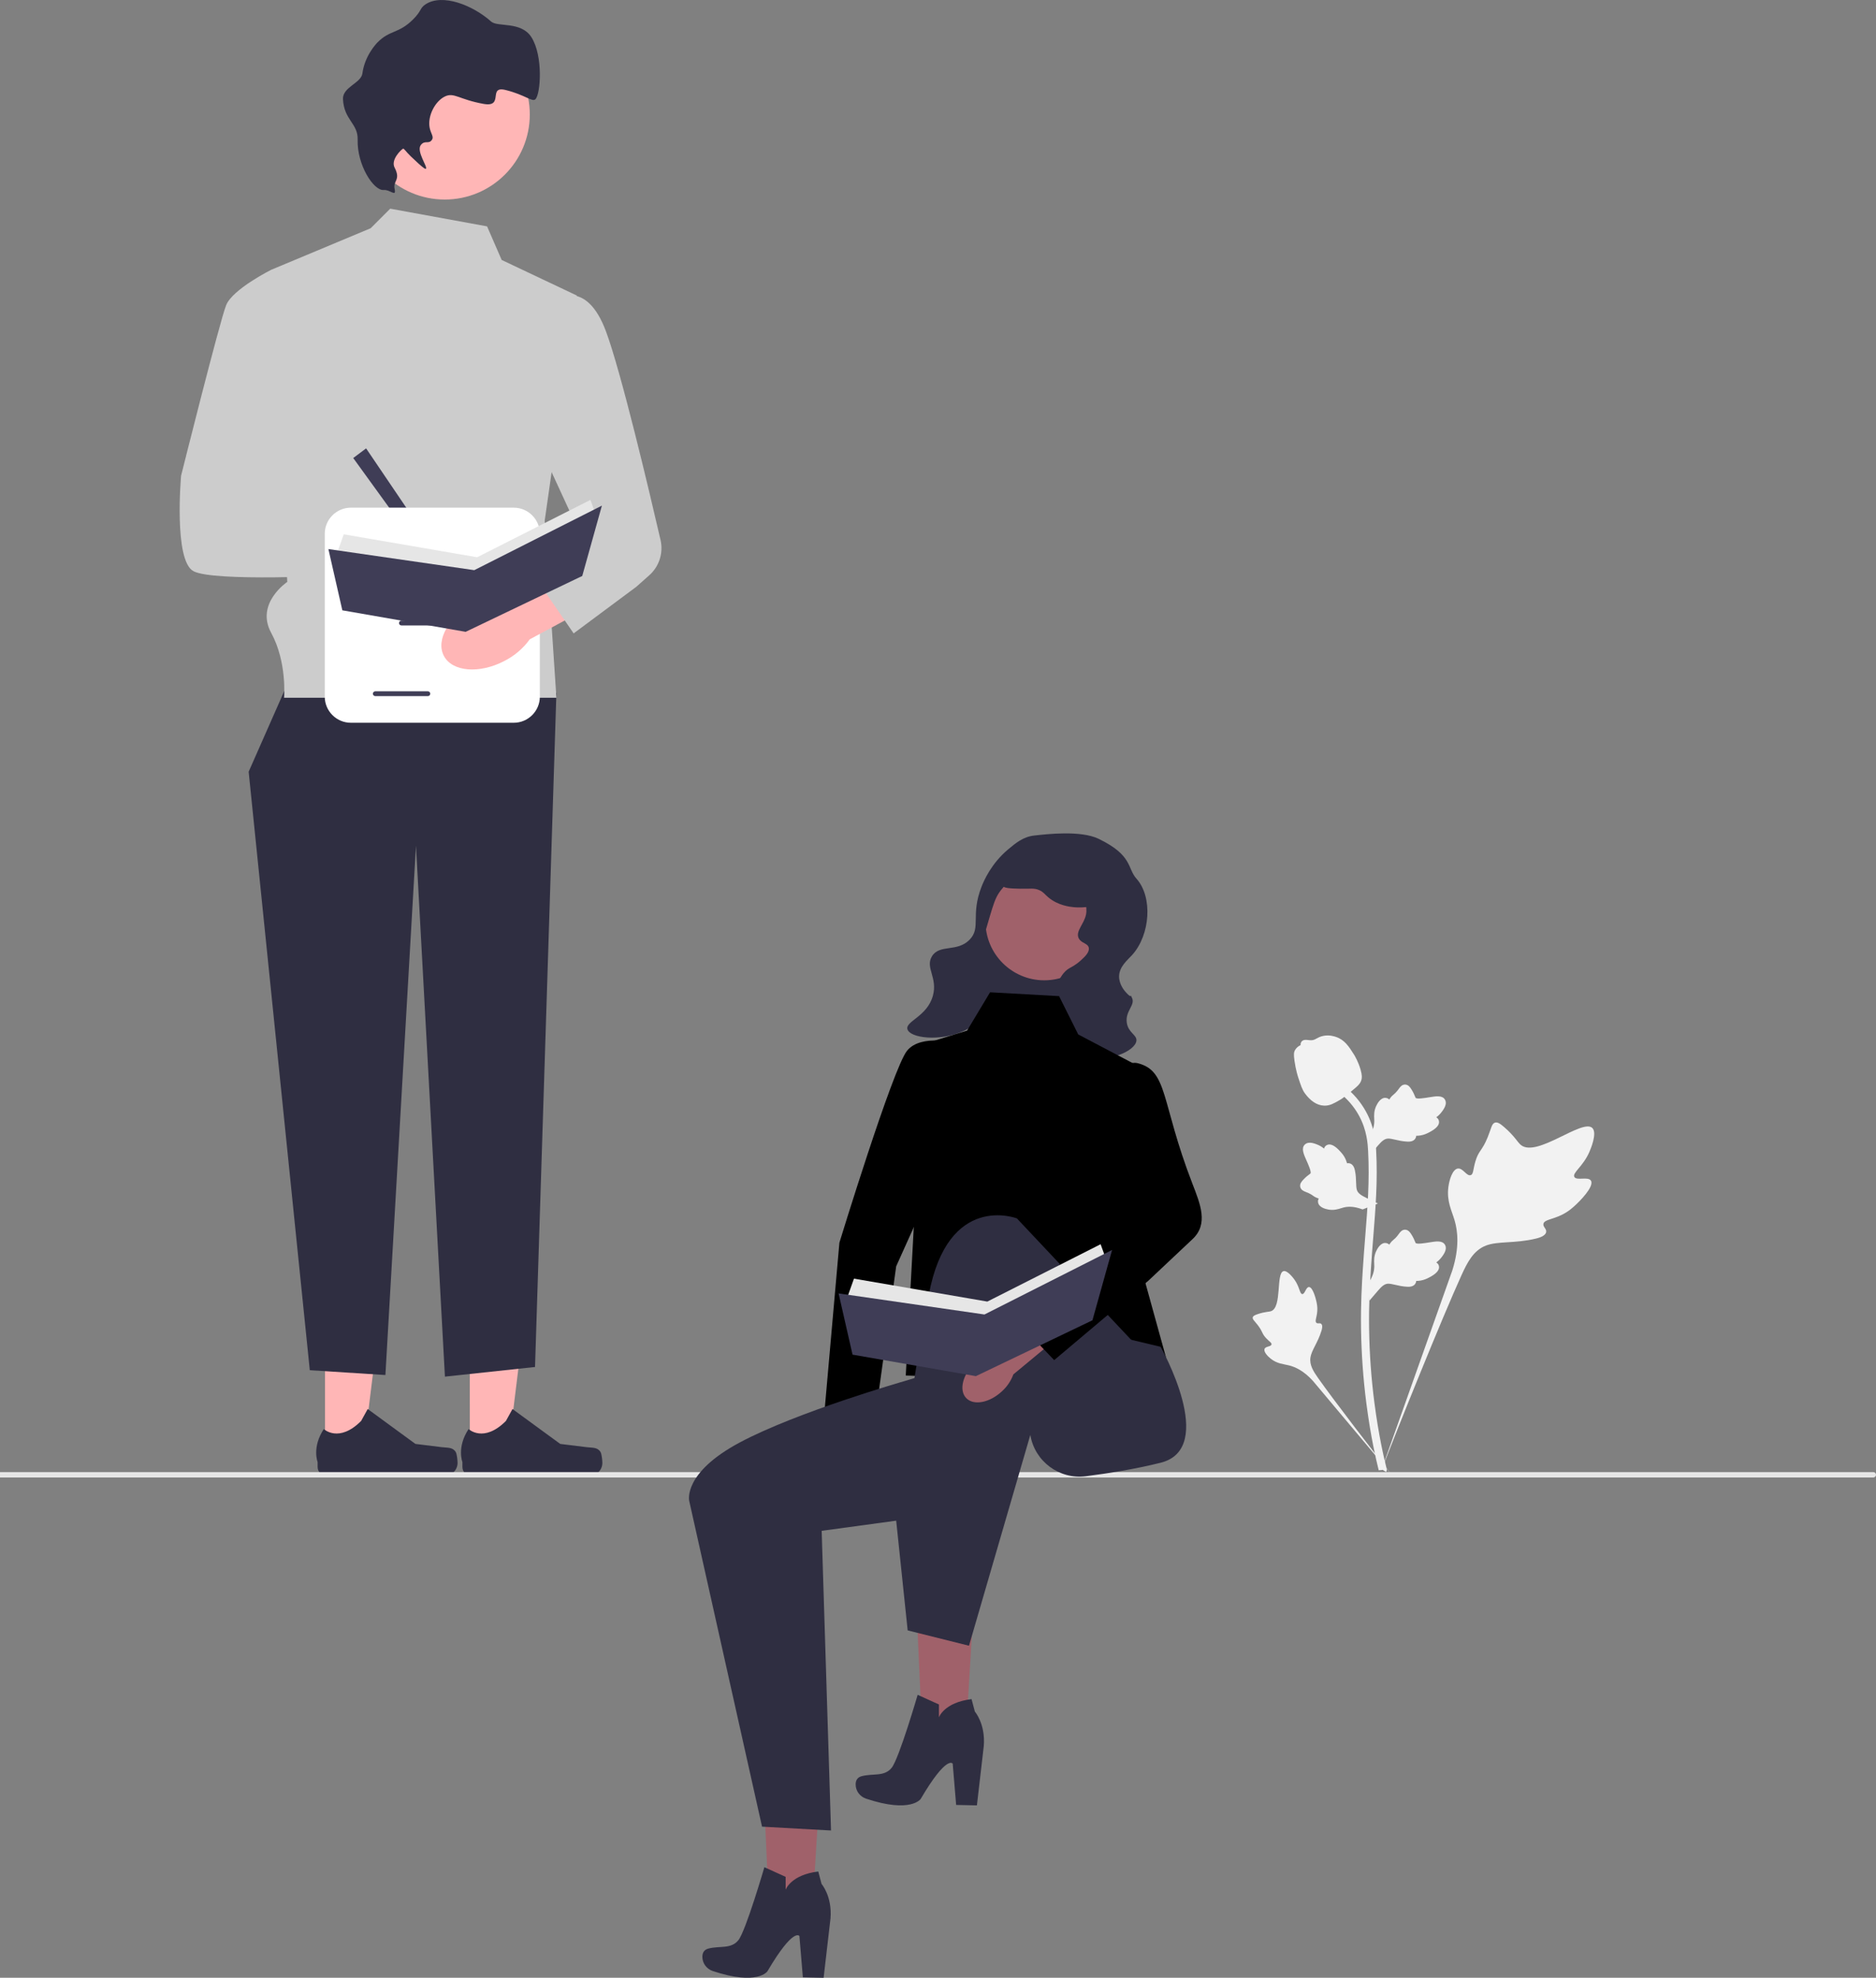 <svg xmlns="http://www.w3.org/2000/svg" width="583.04" height="614.684" viewBox="0 0 583.04 614.684" xmlns:xlink="http://www.w3.org/1999/xlink"><rect x="0" y="0" width="583.04" height="614.684" fill="#808080" stroke="none"/><g><polygon points="303.293 487.864 284.264 486.818 286.885 545.206 299.779 545.915 303.293 487.864" fill="#a0616a"/><path d="M285.197,526.746l6.613,3v4.005s1.584-4.638,10.138-5.668l1.03,3.881s3.326,3.802,2.772,10.692l-2.138,18.454-6.453-.135-1.07-12.835s-1.784-2.909-9.941,10.951c0,0-3.007,4.582-16.983-.071-1.921-.64-3.258-2.429-3.237-4.453,.011-1.117,.446-2.151,1.846-2.524,3.564-.95,7.049,.238,9.346-2.614s8.078-22.681,8.078-22.681l-0,0Z" fill="#2f2e41"/></g><g><polygon points="255.655 541.439 236.626 540.393 239.246 598.781 252.141 599.491 255.655 541.439" fill="#a0616a"/><path d="M237.558,580.322l6.613,3v4.005s1.584-4.638,10.138-5.668l1.03,3.881s3.326,3.802,2.772,10.692l-2.138,18.454-6.453-.135-1.07-12.835s-1.784-2.909-9.941,10.951c0,0-3.007,4.582-16.983-.071-1.921-.64-3.258-2.429-3.237-4.453,.011-1.117,.446-2.151,1.846-2.524,3.564-.95,7.049,.238,9.346-2.614s8.078-22.681,8.078-22.681l-0,0Z" fill="#2f2e41"/></g><g><path d="M494.453,366.964c-.844-1.424-4.497,.101-5.168-1.191-.669-1.287,2.724-3.249,4.663-7.73,.35-.808,2.553-5.9,.922-7.472-3.092-2.978-17.24,9.313-22.191,5.29-1.087-.883-1.846-2.645-5.134-5.506-1.308-1.138-2.099-1.652-2.865-1.461-1.086,.271-1.172,1.725-2.337,4.584-1.747,4.287-2.78,4.028-3.798,7.449-.756,2.539-.583,4.016-1.472,4.303-1.258,.407-2.416-2.286-4.011-2.045-1.627,.246-2.611,3.382-2.922,5.73-.583,4.406,1.035,7.313,1.932,10.371,.975,3.322,1.553,8.375-.698,15.528l-22.277,62.766c4.918-12.879,19.158-48.185,25.142-61.305,1.727-3.787,3.635-7.629,7.551-9.145,3.77-1.46,8.949-.588,15.55-2.179,.771-.186,2.911-.73,3.18-1.988,.223-1.04-1.036-1.621-.842-2.595,.259-1.307,2.734-1.323,5.775-2.831,2.144-1.063,3.48-2.328,4.629-3.415,.346-.328,5.495-5.262,4.371-7.157h-0Z" fill="#f2f2f2"/><path d="M406.808,400.006c-.942,.004-1.248,2.236-2.076,2.193-.825-.043-.808-2.275-2.448-4.519-.296-.405-2.159-2.955-3.401-2.608-2.354,.658-.404,11.148-3.806,12.418-.747,.279-1.831,.143-4.184,.931-.936,.314-1.417,.554-1.544,.985-.18,.611,.508,1.073,1.575,2.47,1.6,2.094,1.175,2.527,2.56,4.013,1.028,1.104,1.803,1.445,1.687,1.964-.163,.735-1.819,.526-2.161,1.379-.349,.87,.907,2.257,1.969,3.087,1.994,1.558,3.888,1.602,5.647,2.044,1.912,.48,4.559,1.654,7.42,4.823l24.378,29.044c-4.902-6.13-18.122-23.306-22.835-30.029-1.361-1.941-2.696-3.985-2.31-6.345,.371-2.272,2.293-4.562,3.417-8.261,.131-.432,.481-1.639-.058-2.134-.446-.409-1.095,.041-1.517-.335-.567-.504,.14-1.724,.277-3.651,.097-1.359-.138-2.38-.341-3.258-.061-.265-.997-4.215-2.251-4.21v0Z" fill="#f2f2f2"/><path d="M425.607,404.226l-.568-5.068,.259-.384c1.2-1.777,1.812-3.512,1.819-5.159,.001-.262-.011-.524-.023-.79-.049-1.057-.11-2.371,.575-3.903,.384-.854,1.463-2.831,3.086-2.587,.437,.061,.767,.262,1.018,.497,.037-.059,.075-.117,.115-.181,.505-.771,.905-1.101,1.291-1.419,.296-.245,.602-.497,1.082-1.094,.21-.262,.374-.492,.513-.685,.42-.585,.968-1.282,1.935-1.27,1.033,.049,1.574,.903,1.932,1.468,.64,1.008,.93,1.735,1.122,2.217,.07,.176,.149,.374,.19,.436,.333,.489,3.038,.032,4.057-.135,2.289-.382,4.27-.712,5.087,.732,.585,1.033,.151,2.398-1.33,4.168-.461,.551-.952,.969-1.388,1.297,.361,.215,.684,.546,.815,1.065h0c.308,1.228-.748,2.459-3.137,3.663-.593,.301-1.392,.702-2.512,.896-.527,.091-1.002,.113-1.408,.125-.009,.235-.064,.489-.207,.751-.42,.771-1.293,1.138-2.61,1.05-1.449-.076-2.642-.352-3.694-.595-.919-.21-1.711-.389-2.332-.347-1.153,.093-2.041,1.016-3.083,2.212l-2.603,3.042h-0Z" fill="#f2f2f2"/><path d="M428.241,374.05l-4.758,1.835-.437-.153c-2.023-.71-3.857-.862-5.452-.451-.254,.065-.504,.143-.759,.223-1.01,.315-2.266,.708-3.922,.434-.924-.155-3.11-.697-3.285-2.329-.052-.438,.059-.809,.222-1.111-.066-.021-.133-.042-.204-.065-.874-.293-1.295-.597-1.7-.889-.312-.224-.633-.456-1.332-.769-.307-.137-.571-.237-.793-.322-.672-.258-1.486-.611-1.719-1.549-.215-1.011,.474-1.751,.93-2.241,.813-.875,1.442-1.34,1.86-1.648,.153-.112,.324-.239,.373-.294,.389-.446-.74-2.947-1.159-3.891-.95-2.118-1.772-3.95-.582-5.106,.851-.828,2.282-.754,4.369,.229,.65,.307,1.179,.675,1.607,1.013,.117-.404,.354-.8,.823-1.058h0c1.11-.61,2.569,.099,4.339,2.105,.442,.498,1.033,1.169,1.504,2.203,.221,.487,.363,.941,.478,1.331,.229-.051,.49-.063,.779,.009,.852,.21,1.429,.962,1.678,2.258,.294,1.421,.329,2.645,.362,3.724,.03,.942,.058,1.753,.255,2.344,.382,1.091,1.5,1.717,2.922,2.421l3.603,1.746-0,0Z" fill="#f2f2f2"/><path d="M425.607,359.119l-.568-5.068,.259-.384c1.2-1.777,1.812-3.512,1.819-5.159,.001-.262-.011-.524-.023-.79-.049-1.057-.11-2.371,.575-3.903,.384-.854,1.463-2.831,3.086-2.587,.437,.061,.767,.262,1.018,.497,.037-.059,.075-.117,.115-.181,.505-.771,.905-1.101,1.291-1.419,.296-.245,.602-.497,1.082-1.094,.21-.262,.374-.492,.513-.685,.42-.585,.968-1.282,1.935-1.27,1.033,.049,1.574,.903,1.932,1.468,.64,1.008,.93,1.735,1.122,2.217,.07,.176,.149,.374,.19,.436,.333,.489,3.038,.032,4.057-.135,2.289-.382,4.27-.712,5.087,.732,.585,1.033,.151,2.398-1.33,4.168-.461,.551-.952,.969-1.388,1.297,.361,.215,.684,.546,.815,1.065h0c.308,1.228-.748,2.459-3.137,3.663-.593,.301-1.392,.702-2.512,.896-.527,.091-1.002,.113-1.408,.125-.009,.235-.064,.489-.207,.751-.42,.771-1.293,1.138-2.61,1.05-1.449-.076-2.642-.352-3.694-.595-.919-.21-1.711-.389-2.332-.347-1.153,.093-2.041,1.016-3.083,2.212l-2.603,3.042h-0Z" fill="#f2f2f2"/><path d="M430.793,457.497l-1.062-.666-.257-1.226,.257,1.226-1.238,.142c-.02-.115-.087-.379-.188-.793-.554-2.266-2.244-9.162-3.654-20.023-.984-7.581-1.541-15.376-1.656-23.17-.115-7.807,.255-13.717,.551-18.467,.224-3.583,.496-6.994,.762-10.317,.71-8.878,1.379-17.265,.881-26.55-.11-2.073-.341-6.387-2.862-10.978-1.462-2.663-3.476-5.027-5.987-7.023l1.561-1.963c2.771,2.207,5,4.826,6.623,7.782,2.795,5.09,3.047,9.791,3.168,12.05,.507,9.449-.17,17.916-.887,26.88-.264,3.311-.536,6.708-.759,10.276-.294,4.706-.66,10.565-.546,18.271,.113,7.701,.663,15.4,1.634,22.886,1.392,10.724,3.058,17.517,3.605,19.749,.291,1.192,.352,1.441,.054,1.914v-0Z" fill="#f2f2f2"/><path d="M411.744,343.634c-.103,0-.207-.002-.312-.01-2.134-.115-4.11-1.392-5.875-3.796-.827-1.131-1.251-2.42-2.095-4.992-.131-.396-.767-2.408-1.154-5.176-.253-1.808-.221-2.565,.137-3.233,.398-.744,1.041-1.263,1.766-1.613-.032-.24-.006-.487,.098-.739,.427-1.045,1.563-.908,2.177-.842,.311,.039,.699,.091,1.117,.069,.658-.032,1.012-.228,1.548-.521,.513-.281,1.15-.631,2.096-.825,1.865-.389,3.427,.14,3.942,.313,2.71,.903,4.046,3.01,5.593,5.45,.308,.489,1.367,2.271,2.065,4.713,.504,1.762,.433,2.545,.281,3.128-.308,1.197-1.036,1.882-2.885,3.394-1.931,1.583-2.9,2.376-3.732,2.858-1.937,1.118-3.153,1.821-4.768,1.821v0Z" fill="#f2f2f2"/></g><g><polygon points="146.014 451.571 157.873 451.57 163.514 405.827 146.011 405.828 146.014 451.571" fill="#ffb6b6"/><path d="M186.644,451.302h0c.369,.622,.564,2.629,.564,3.352h0c0,2.223-1.802,4.025-4.025,4.025h-36.726c-1.516,0-2.746-1.229-2.746-2.746v-1.529s-1.817-4.596,1.924-10.26c0,0,4.649,4.435,11.596-2.512l2.049-3.711,14.829,10.845,8.219,1.012c1.798,.221,3.392-.034,4.317,1.523h0Z" fill="#2f2e41"/></g><g><polygon points="101.014 451.571 112.873 451.57 118.514 405.827 101.011 405.828 101.014 451.571" fill="#ffb6b6"/><path d="M141.644,451.302h0c.369,.622,.564,2.629,.564,3.352h0c0,2.223-1.802,4.025-4.025,4.025h-36.726c-1.516,0-2.746-1.229-2.746-2.746v-1.529s-1.817-4.596,1.924-10.26c0,0,4.649,4.435,11.596-2.512l2.049-3.711,14.829,10.845,8.219,1.012c1.798,.221,3.392-.034,4.317,1.523h0Z" fill="#2f2e41"/></g><polygon points="92.28 205.856 77.28 239.856 96.28 425.856 119.78 427.356 129.28 262.856 138.28 427.856 166.28 424.856 172.922 215.395 92.28 205.856" fill="#2f2e41"/><path d="M151.378,70.356l-30.098-5.5-6.079,6.079-30.921,12.921,5,97s-10,6.661-5,15.831,4,20.169,4,20.169h84.642l-3.642-55,10-70-23.366-11.062-4.535-10.438h-0Z" fill="#ccc"/><path id="b-897" d="M129.563,183.364c8.551,2.041,16.535-.716,17.834-6.158,1.298-5.442-4.581-11.507-13.135-13.548-3.406-.862-6.969-.896-10.39-.099l-36.34-8.191-3.481,17.135,36.194,6.256c2.694,2.257,5.889,3.836,9.318,4.605l0,0Z" fill="#ffb6b6"/><path d="M90.28,88.856l-6-5s-12,6-14,11-14,53-14,53c0,0-2.354,26.306,3.823,29.653s45.177,1.347,45.177,1.347l3-20-16-6-2-64Z" fill="#ccc"/><circle cx="138.219" cy="35.584" r="26.433" fill="#ffb6b6"/><path d="M119.26,59.05c-3.167,.283-8.336-7.818-8.106-15.663,.148-5.047-4.234-6.039-4.559-12.548-.19-3.793,5.636-4.975,6.036-8.017,.725-5.512,4.281-9.22,4.725-9.671,3.832-3.892,6.537-2.627,11.043-7.137,2.713-2.716,2.018-3.46,3.845-4.664,5.274-3.476,14.749,.291,20.416,5.367,1.961,1.756,9.27-.163,12.463,4.796,3.762,5.843,2.888,17.759,1.275,19.332-.98,.955-3.218-1.379-9.284-2.877-5.616-1.387-.318,5.472-6.811,4.321-7.677-1.361-9.181-3.697-12.056-2.296-3.039,1.481-5.414,6.067-4.725,9.671,.342,1.789,1.334,2.786,.775,3.696-1.021,1.661-2.193,.032-3.502,1.699-1.523,1.938,2.262,6.912,1.549,7.392-.144,.097-.578,.084-4.664-3.845-1.631-1.569-2.11-2.532-2.429-2.385-.517,.239-3.903,3.394-2.61,5.886,2.012,3.877-.563,3.998,0,6.608,.581,2.693-1.369,.156-3.382,.336h0Z" fill="#2f2e41"/><polygon points="113.78 139.356 109.78 142.356 130.78 171.356 134.78 170.356 113.78 139.356" fill="#3f3d56"/><g><path d="M167.78,165.902v50.614c0,4.476-3.641,8.117-8.117,8.117h-50.614c-4.476,0-8.117-3.641-8.117-8.117v-50.614c0-4.476,3.641-8.117,8.117-8.117h50.614c4.476,0,8.117,3.641,8.117,8.117Z" fill="#fff"/><g><path d="M141.093,178.457h-16.34c-.412,0-.747-.335-.747-.747s.335-.747,.747-.747h16.34c.412,0,.747,.335,.747,.747s-.335,.747-.747,.747Z" fill="#3f3d56"/><path d="M141.093,194.387h-16.34c-.412,0-.747-.335-.747-.747s.335-.747,.747-.747h16.34c.412,0,.747,.335,.747,.747s-.335,.747-.747,.747Z" fill="#3f3d56"/><path d="M132.975,216.352h-16.34c-.412,0-.747-.335-.747-.747s.335-.747,.747-.747h16.34c.412,0,.747,.335,.747,.747s-.335,.747-.747,.747Z" fill="#3f3d56"/><path d="M149.861,186.427h-33.877c-.412,0-.747-.335-.747-.747s.335-.747,.747-.747h33.877c.412,0,.747,.335,.747,.747s-.335,.747-.747,.747Z" fill="#3f3d56"/></g></g><path id="c-898" d="M147.359,187.479c-7.794,4.068-12.012,11.386-9.422,16.346s11.005,5.681,18.801,1.611c3.136-1.583,5.848-3.894,7.908-6.74l32.804-17.652-8.612-15.217-31.424,19.018c-3.514,.063-6.962,.967-10.054,2.636Z" fill="#ffb6b6"/><path d="M173.28,92.856s9-6,15,10c4.734,12.623,13.513,49.83,17.008,64.975,.928,4.02-.415,8.22-3.499,10.962l-4.009,3.564-19.5,14.5-13.295-19.347,16.148-9.736-18.415-39.949,10.563-34.969-0-0Z" fill="#ccc"/><path d="M583.04,458.358h0c0,.464-.376,.84-.84,.84H0v-1.68H582.2c.464,0,.84,.376,.84,.84Z" fill="#e6e6e6"/><path id="d-899" d="M267.575,453.8c.211-2.11-.086-4.239-.867-6.211l3.294-21.914-10.473-1.262-2.213,22.366c-1.107,1.808-1.764,3.855-1.917,5.969-.456,5.286,1.899,9.805,5.262,10.095s6.459-3.758,6.914-9.042l0,0Z" fill="#a0616a"/><path d="M297.887,324.332l-8.644,45.413-10.72,23.823-6.385,45.937-16.405,4.964,5.145-58.249s16.569-54.122,21.012-59.633c4.442-5.511,15.998-2.256,15.998-2.256h-0Z" fill="#000000"/><g><rect x="301.153" y="284.711" width="35.514" height="37.451" transform="translate(-64.669 519.41) rotate(-72.957)" fill="#2f2e41"/><circle cx="324.542" cy="286.416" r="18.26" fill="#a0616a"/><path d="M341.463,260.711c-5.622-2.723-16.256-1.446-20.058-1.027-3.396,.375-5.751,2.344-8.066,4.281-5.255,4.396-7.56,9.752-8.296,11.64-3.476,8.921-.053,12.673-3.686,16.43-3.892,4.025-9.35,1.299-11.72,5.187-2.154,3.532,1.84,6.617,.298,12.248-1.78,6.498-8.614,7.926-7.917,10.405,.774,2.751,10.011,3.908,17.376,.599,.993-.446,9.725-4.5,10.148-11.072,.271-4.215-3.186-4.65-4.141-10.725-.664-4.223,.409-7.81,2.122-13.532,1.194-3.987,1.79-5.981,3.078-7.836,.621-.895,6.467-9.036,15.136-7.517,7.642,1.339,12.778,9.362,11.789,14.42-.585,2.987-3.364,5.237-2.271,7.408,.806,1.601,2.877,1.489,3.136,2.988,.243,1.407-1.35,2.848-2.559,3.943-1.529,1.384-2.9,2.042-3.416,2.33-3.677,2.049-5.04,8.164-5.02,11.969,.031,5.679,3.179,12.665,9.558,15.087,7.164,2.72,15.901-1.266,16.231-4.479,.192-1.866-2.556-2.45-2.997-5.646-.497-3.605,2.656-5.362,1.654-7.597-.908-2.025,.415,.865-2.091-1.992-.306-.349-1.923-2.253-1.951-4.65-.037-3.122,2.643-5.182,4.123-6.84,5.539-6.207,6.413-17.918,1.28-23.64-2.913-3.248-1.11-7.231-11.739-12.378h0Z" fill="#2f2e41"/><path d="M344.14,278.415c1.651-3.743-2.716-8.505-3.285-9.111-4.26-4.535-10.378-4.7-13.393-4.781-2.639-.071-8.296-.223-12.577,3.574-2.315,2.053-4.475,5.482-3.506,7.03,.593,.947,2.31,.993,5.745,1.086,3.089,.083,4.207-.324,5.935,.469,1.276,.585,1.591,1.231,2.708,2.181,3.022,2.57,6.737,2.962,7.836,3.078,2.596,.274,8.911,.16,10.535-3.524h0Z" fill="#2f2e41"/></g><polygon points="300.559 320.312 285.074 325.077 286.265 339.371 281.501 427.515 361.307 429.898 362.326 421.694 354.16 392.152 357.734 333.415 335.102 321.504 329.146 309.592 307.706 308.401 300.559 320.312" fill="#000000"/><path d="M335.698,412.626l-54.793,16.676s-33.093,9.469-50.96,18.998c-17.867,9.529-15.744,18.176-15.744,18.176l22.632,101.247,21.441,1.191-2.908-93.134,23.157-3.157,3.573,34.102,19.058,4.765,19.058-65.513h0c1.369,8.213,8.972,13.882,17.232,12.836,6.899-.874,15.319-2.212,23.267-4.198,17.867-4.464,0-36.034,0-36.034l-25.014-5.956Z" fill="#2f2e41"/><path d="M279.118,463.25s3.573-28.587,9.529-60.748c5.956-32.161,27.396-23.823,27.396-23.823l38.117,40.499-30.97,20.249-44.072,23.823Z" fill="#2f2e41"/><path id="e-900" d="M311.446,432.364c1.564-1.431,2.763-3.217,3.495-5.206l17.067-14.135-6.963-7.924-16.563,15.192c-2.03,.609-3.885,1.696-5.409,3.17-3.865,3.635-5.122,8.574-2.81,11.032s7.319,1.506,11.182-2.128h-0Z" fill="#a0616a"/><path d="M325.62,353.655l13.632,26.555-23.404,30.18,11.78,12.332,29.283-24.69,13.736-12.937c4.982-4.692,2.39-10.878-.079-17.261-9.857-25.486-7.475-35.015-17.004-37.397-7.752-1.938-27.945,23.218-27.945,23.218l-0,0Z" fill="#000000"/><g><polygon points="263.174 403.638 265.403 397.398 306.851 404.529 342.059 386.702 343.842 391.604 305.514 414.334 263.174 403.638" fill="#e6e6e6"/><polygon points="345.625 388.484 305.959 408.54 260.623 401.989 264.957 421.019 303.285 427.704 339.521 410.341 345.625 388.484" fill="#3f3d56"/></g><g><polygon points="104.611 172.303 106.84 166.064 148.288 173.195 183.496 155.367 185.279 160.27 146.951 183 104.611 172.303" fill="#e6e6e6"/><polygon points="187.062 157.15 147.396 177.206 102.06 170.654 106.394 189.685 144.722 196.37 180.958 179.007 187.062 157.15" fill="#3f3d56"/></g></svg>